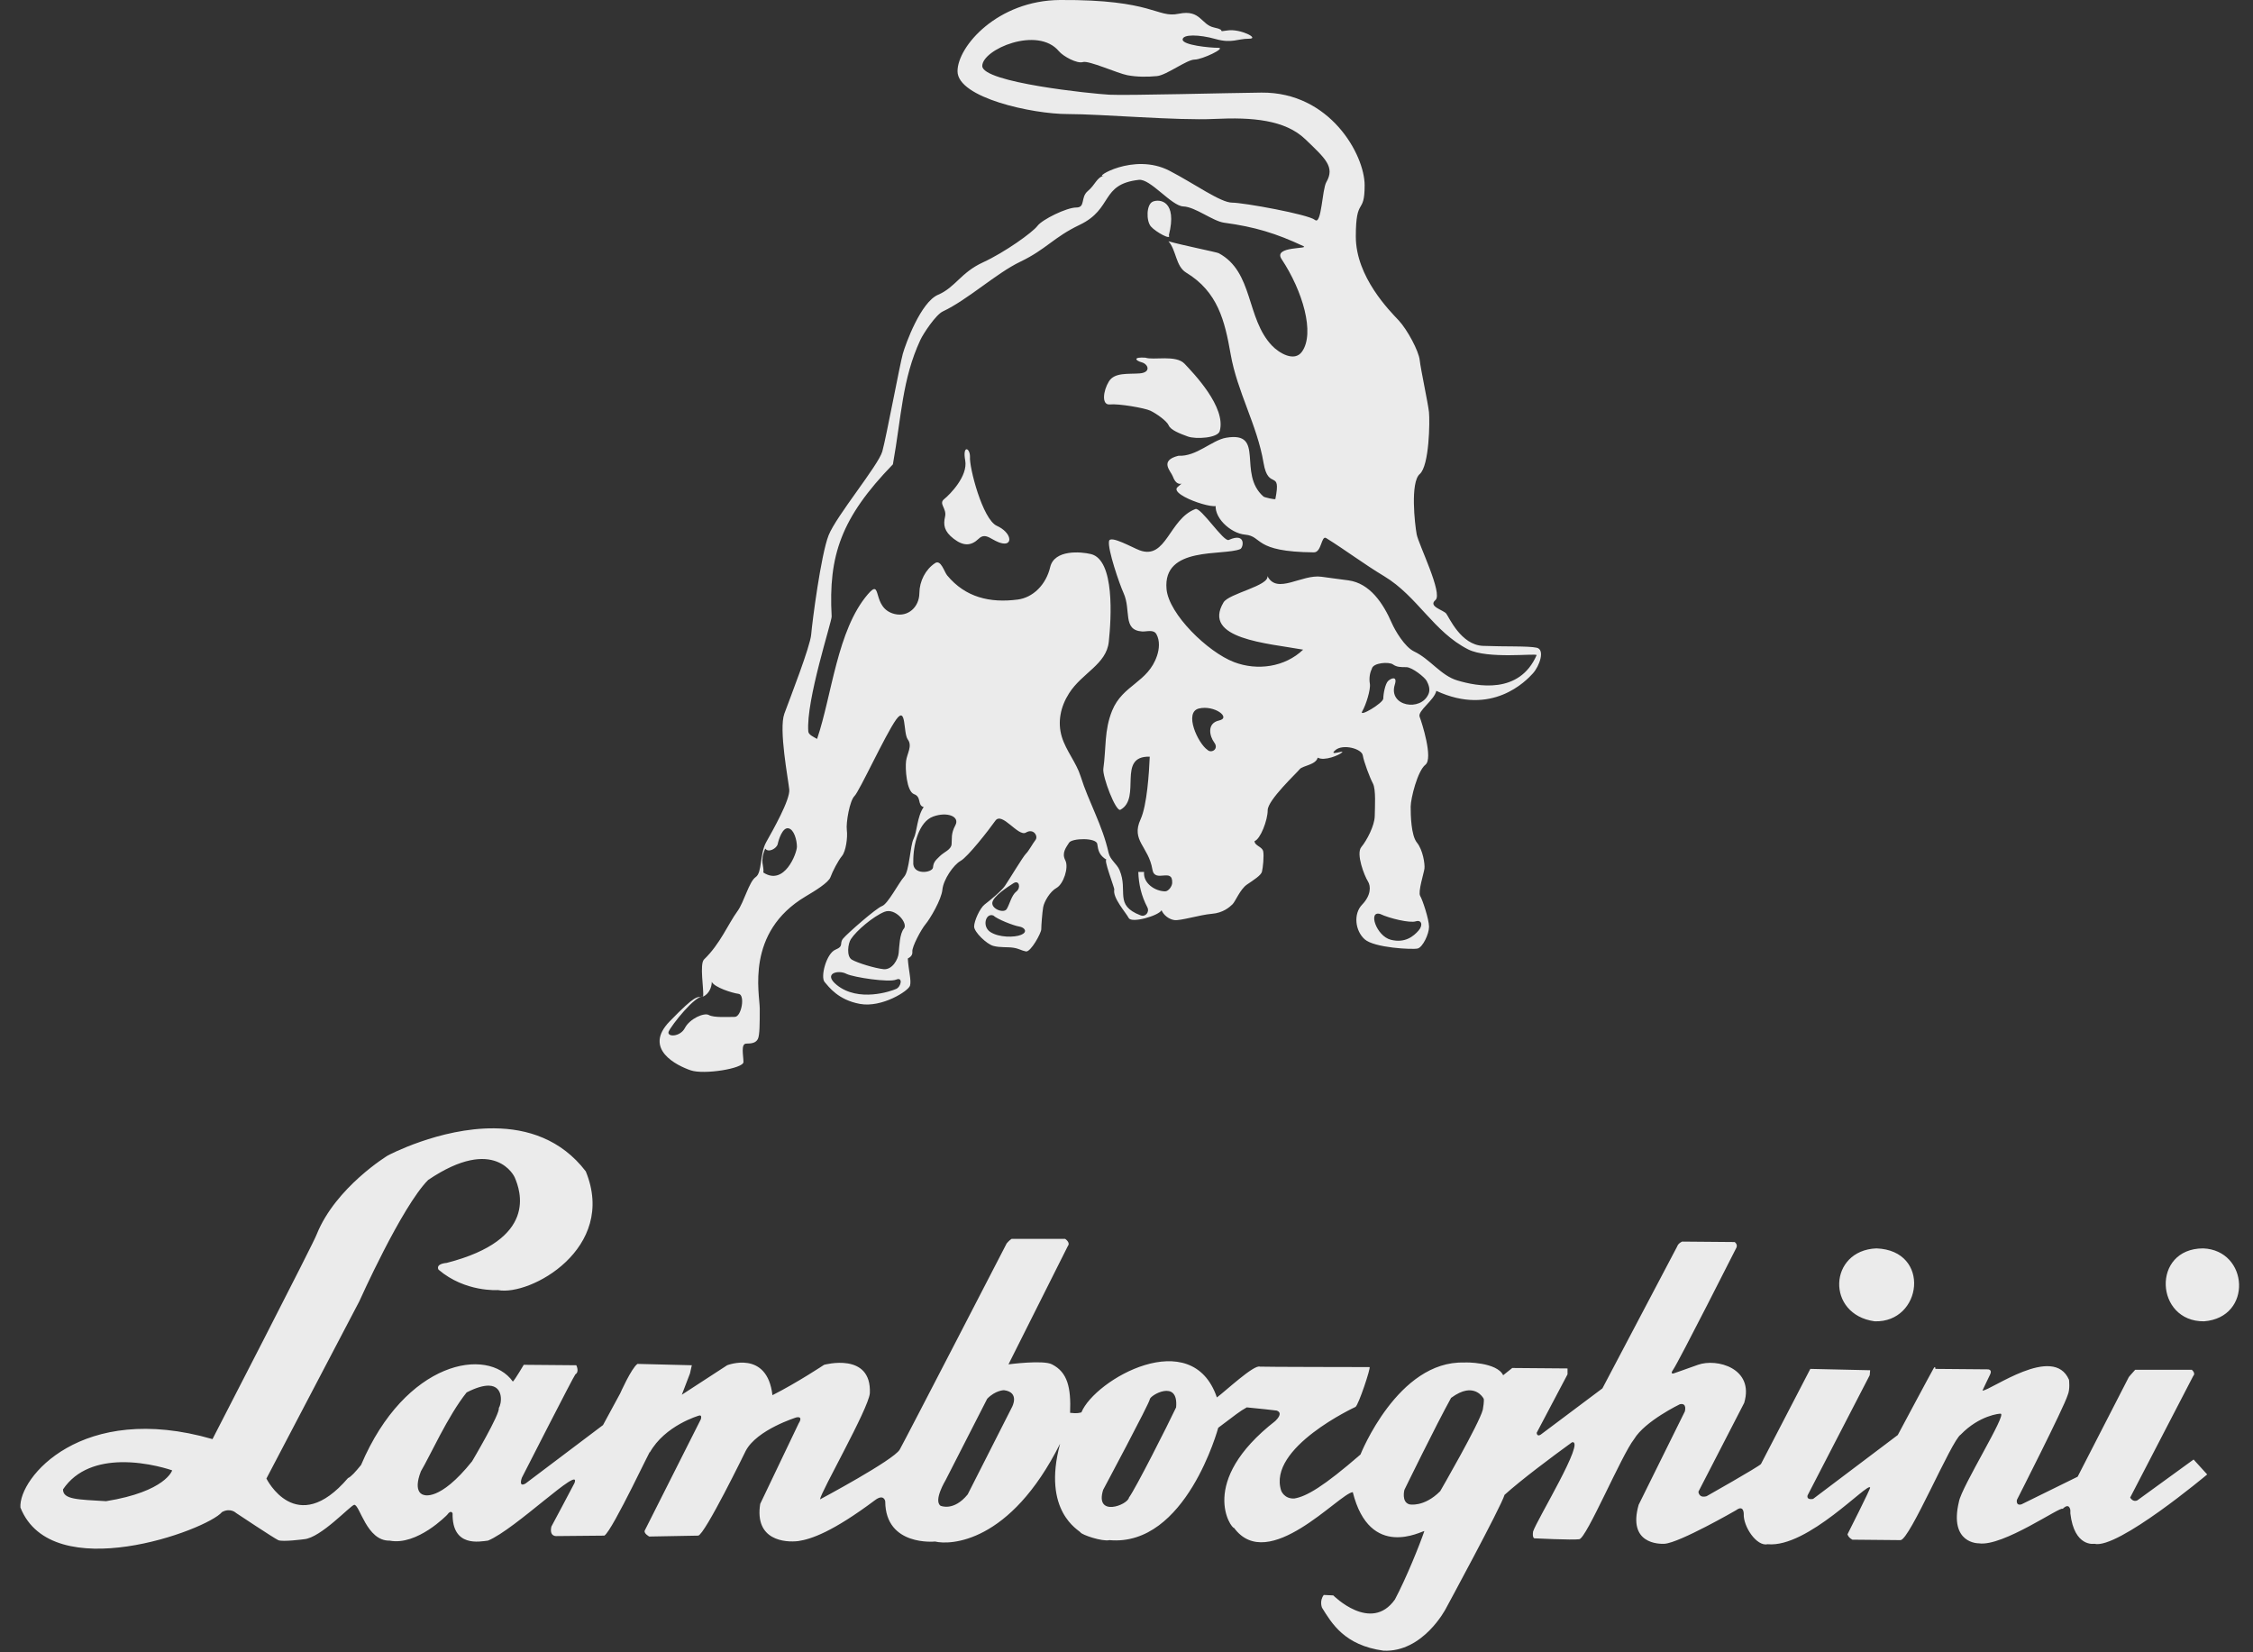 <?xml version="1.0" encoding="UTF-8"?>
<svg width="60px" height="44px" viewBox="0 0 60 44" version="1.1" xmlns="http://www.w3.org/2000/svg" xmlns:xlink="http://www.w3.org/1999/xlink">
    <rect x="0" y="0" width="60" height="44" fill="#333333" stroke="none"/>
    <!-- Generator: Sketch 52.5 (67469) - http://www.bohemiancoding.com/sketch -->
    <title>Lamborghini_mit_Stier_logo</title>
    <desc>Created with Sketch.</desc>
    <g id="Page-1" stroke="none" stroke-width="1" fill="none" fill-rule="evenodd" opacity="0.9">
        <g id="CMR-HOME-new" transform="translate(-505, -339)" fill="#FFFFFF" fill-rule="nonzero">
            <g id="Group" transform="translate(104, 339)">
                <g id="Lamborghini_mit_Stier_logo" transform="translate(401.491, 0)">
                    <path d="M25.009,1.897 C25.009,1.234 26.076,0.011 27.739,0 C30.238,-0.016 30.314,0.489 30.901,0.366 C31.489,0.244 31.489,0.661 31.847,0.734 C32.205,0.808 31.874,0.859 32.205,0.81 C32.538,0.761 33.074,1.031 32.768,1.031 C32.461,1.031 32.315,1.162 31.88,1.039 C31.446,0.917 31.004,0.907 31.004,1.054 C31.004,1.201 31.72,1.273 31.95,1.273 C32.18,1.273 31.524,1.587 31.32,1.587 C31.115,1.587 30.576,2.002 30.321,2.026 C30.065,2.051 29.784,2.051 29.529,2.002 C29.273,1.953 28.501,1.604 28.348,1.653 C28.194,1.702 27.822,1.5 27.709,1.364 C27.142,0.684 25.668,1.315 25.668,1.757 C25.668,2.198 28.594,2.498 29.054,2.522 C29.514,2.547 32.256,2.474 33.101,2.466 C34.931,2.448 35.851,4.124 35.851,4.934 C35.851,5.749 35.616,5.215 35.616,6.299 C35.616,7.379 36.526,8.285 36.756,8.53 C36.986,8.776 37.293,9.347 37.318,9.592 C37.344,9.837 37.538,10.728 37.564,10.973 C37.589,11.219 37.574,12.403 37.318,12.624 C37.063,12.845 37.186,13.96 37.237,14.23 C37.288,14.499 37.941,15.807 37.737,15.979 C37.533,16.15 37.947,16.242 38.024,16.34 C38.1,16.438 38.414,17.174 39.001,17.199 C39.589,17.223 40.202,17.199 40.432,17.248 C40.662,17.297 40.509,17.738 40.33,17.934 C40.151,18.131 39.241,19.084 37.76,18.397 C37.708,18.643 37.257,18.93 37.315,19.086 C37.374,19.241 37.682,20.198 37.469,20.365 C37.26,20.529 37.079,21.257 37.077,21.479 C37.076,21.701 37.087,22.246 37.244,22.439 C37.401,22.63 37.459,23.008 37.444,23.13 C37.429,23.251 37.266,23.751 37.33,23.858 C37.394,23.964 37.564,24.479 37.566,24.677 C37.567,24.875 37.396,25.225 37.264,25.258 C37.131,25.292 36.107,25.242 35.852,25.013 C35.596,24.785 35.548,24.334 35.783,24.091 C36.019,23.847 36.023,23.601 35.936,23.466 C35.849,23.332 35.613,22.736 35.763,22.556 C35.913,22.376 36.116,21.981 36.12,21.734 C36.124,21.487 36.155,21.021 36.071,20.863 C35.987,20.705 35.831,20.29 35.801,20.113 C35.771,19.937 35.273,19.803 35.071,19.976 C34.87,20.149 35.326,19.963 35.25,20.036 C35.174,20.11 34.78,20.274 34.601,20.176 C34.55,20.372 34.197,20.387 34.12,20.485 C34.044,20.583 33.269,21.305 33.269,21.575 C33.269,21.845 33.073,22.349 32.919,22.398 C32.919,22.521 33.124,22.546 33.149,22.669 C33.175,22.791 33.142,23.115 33.116,23.214 C33.091,23.312 32.894,23.434 32.715,23.557 C32.536,23.68 32.408,24.007 32.332,24.081 C32.255,24.155 32.084,24.311 31.777,24.335 C31.471,24.36 30.935,24.526 30.781,24.501 C30.628,24.477 30.493,24.361 30.442,24.239 C30.365,24.386 29.644,24.593 29.568,24.446 C29.491,24.299 29.133,23.906 29.184,23.685 C29.192,23.651 28.876,22.835 28.983,22.899 C28.779,22.776 28.755,22.645 28.73,22.474 C28.704,22.302 28.057,22.318 27.98,22.44 C27.904,22.563 27.776,22.711 27.878,22.907 C27.98,23.103 27.827,23.544 27.648,23.643 C27.47,23.741 27.316,24.011 27.29,24.158 C27.265,24.305 27.239,24.649 27.239,24.747 C27.239,24.845 26.958,25.36 26.83,25.336 C26.703,25.311 26.652,25.262 26.498,25.238 C26.345,25.213 26.141,25.238 25.962,25.189 C25.783,25.14 25.451,24.82 25.451,24.673 C25.451,24.526 25.604,24.183 25.732,24.085 C25.86,23.986 26.166,23.741 26.269,23.594 C26.371,23.446 26.754,22.809 26.83,22.735 C26.907,22.661 27.009,22.465 27.086,22.367 C27.163,22.269 27.035,22.048 26.83,22.171 C26.626,22.293 26.194,21.602 26.016,21.856 C25.837,22.11 25.281,22.82 25.091,22.925 C24.901,23.03 24.632,23.423 24.606,23.692 C24.58,23.961 24.274,24.473 24.158,24.61 C24.042,24.747 23.792,25.215 23.806,25.34 C23.819,25.465 23.712,25.504 23.685,25.525 C23.705,25.848 23.783,26.102 23.744,26.246 C23.704,26.39 22.993,26.839 22.413,26.734 C21.833,26.629 21.584,26.284 21.469,26.15 C21.353,26.015 21.516,25.39 21.757,25.29 C21.997,25.19 21.849,25.126 21.965,24.99 C22.081,24.853 22.838,24.187 22.999,24.128 C23.158,24.069 23.444,23.506 23.587,23.347 C23.731,23.188 23.744,22.524 23.839,22.336 C23.934,22.148 23.93,21.745 24.108,21.491 C23.933,21.449 24.058,21.222 23.853,21.149 C23.649,21.075 23.613,20.46 23.639,20.264 C23.664,20.067 23.813,19.864 23.685,19.692 C23.558,19.521 23.653,18.772 23.372,19.165 C23.091,19.558 22.393,21.075 22.265,21.198 C22.137,21.321 22.035,21.91 22.061,22.106 C22.087,22.302 22.035,22.67 21.933,22.793 C21.831,22.915 21.678,23.21 21.626,23.357 C21.576,23.504 21.205,23.728 20.962,23.872 C19.353,24.829 19.742,26.466 19.742,26.859 C19.742,27.251 19.742,27.57 19.691,27.669 C19.64,27.767 19.538,27.791 19.384,27.791 C19.231,27.791 19.308,28.11 19.308,28.282 C19.308,28.453 18.26,28.625 17.902,28.502 C17.544,28.38 16.625,27.938 17.34,27.202 C18.055,26.466 18.055,26.564 18.234,26.54 C18.26,26.368 18.132,25.672 18.259,25.549 C18.689,25.136 18.898,24.608 19.148,24.265 C19.327,24.019 19.455,23.48 19.633,23.357 C19.812,23.235 19.736,22.744 19.914,22.425 C20.093,22.106 20.553,21.296 20.528,21.026 C20.502,20.756 20.244,19.423 20.397,19.005 C20.55,18.588 21.087,17.214 21.112,16.895 C21.138,16.576 21.371,14.77 21.576,14.254 C21.78,13.739 22.904,12.389 23.006,12.021 C23.109,11.653 23.476,9.69 23.552,9.421 C23.629,9.151 24.03,8.047 24.49,7.85 C24.95,7.654 25.096,7.258 25.684,6.988 C26.271,6.718 27.01,6.187 27.138,6.015 C27.266,5.844 27.915,5.526 28.17,5.526 C28.426,5.526 28.275,5.258 28.48,5.086 C28.684,4.915 28.709,4.73 28.908,4.678 C28.6,4.759 29.689,4.049 30.652,4.546 C31.316,4.89 32.014,5.396 32.32,5.396 C32.627,5.396 34.348,5.708 34.527,5.856 C34.706,6.003 34.716,5.05 34.831,4.85 C35.065,4.445 34.807,4.222 34.27,3.707 C33.734,3.192 32.856,3.118 31.859,3.167 C30.862,3.216 28.855,3.037 27.936,3.037 C27.016,3.037 25.009,2.608 25.009,1.897 Z M19.18,26.466 C19.001,26.442 18.541,26.295 18.464,26.147 C18.464,26.295 18.388,26.466 18.234,26.54 C18.03,26.491 17.391,27.3 17.315,27.472 C17.263,27.62 17.621,27.62 17.749,27.374 C17.877,27.129 18.26,26.957 18.388,27.03 C18.516,27.104 18.899,27.079 19.077,27.079 C19.256,27.079 19.359,26.491 19.18,26.466 Z M20.502,22.057 C20.349,22.032 20.247,22.351 20.221,22.474 C20.196,22.596 19.966,22.719 19.889,22.596 C19.736,22.94 19.864,23.063 19.838,23.235 C20.4,23.602 20.732,22.719 20.732,22.547 C20.732,22.376 20.656,22.081 20.502,22.057 Z M23.374,26.087 C23.186,26.168 22.25,26.028 22.054,25.935 C21.834,25.815 21.413,25.922 21.794,26.23 C22.372,26.697 23.242,26.395 23.376,26.334 C23.51,26.273 23.561,26.007 23.374,26.087 Z M23.061,24.282 C22.767,24.402 22.319,24.778 22.169,25.009 C22.09,25.13 22.048,25.466 22.193,25.554 C22.339,25.642 22.813,25.786 23.041,25.809 C23.271,25.83 23.426,25.55 23.442,25.379 C23.459,25.208 23.466,24.864 23.582,24.727 C23.698,24.59 23.354,24.163 23.061,24.282 Z M24.358,21.745 C23.985,21.882 23.825,22.482 23.831,22.951 C23.795,23.317 24.341,23.247 24.356,23.1 C24.369,22.954 24.425,22.91 24.539,22.798 C24.652,22.686 24.837,22.629 24.851,22.483 C24.866,22.336 24.826,22.209 24.952,21.975 C25.077,21.741 24.731,21.608 24.358,21.745 Z M26.319,24.207 C26.396,24.085 26.447,23.839 26.575,23.741 C26.703,23.643 26.652,23.422 26.498,23.52 C26.345,23.618 25.962,23.864 25.936,24.035 C25.911,24.207 26.243,24.33 26.319,24.207 Z M26.652,24.673 C26.498,24.649 26.064,24.477 25.962,24.379 C25.758,24.305 25.655,24.673 25.885,24.82 C26.115,24.968 26.524,24.968 26.703,24.894 C26.882,24.82 26.805,24.698 26.652,24.673 Z M37.211,24.535 C37.057,24.584 36.521,24.461 36.265,24.339 C35.933,24.241 36.163,24.927 36.546,25.025 C36.93,25.124 37.159,24.927 37.287,24.78 C37.415,24.633 37.364,24.486 37.211,24.535 Z M38.608,17.293 C37.686,16.826 37.258,15.879 36.372,15.345 C35.816,15.01 35.369,14.667 34.827,14.329 C34.695,14.247 34.708,14.711 34.5,14.709 C32.869,14.696 33.15,14.279 32.665,14.237 C32.276,14.203 31.786,13.755 31.898,13.371 C32.194,13.697 30.62,13.202 30.866,12.973 C31.201,12.661 30.897,13.118 30.743,12.688 C30.693,12.548 30.371,12.268 30.89,12.137 C31.372,12.163 31.781,11.722 32.162,11.657 C33.221,11.478 32.452,12.609 33.159,13.225 C33.179,13.243 33.469,13.313 33.474,13.287 C33.635,12.466 33.285,13.083 33.159,12.327 C32.991,11.322 32.456,10.433 32.282,9.429 C32.127,8.544 31.942,7.771 31.097,7.259 C30.816,7.088 30.838,6.661 30.626,6.425 C30.988,6.53 31.915,6.715 31.966,6.743 C32.895,7.243 32.69,8.477 33.385,9.206 C33.567,9.396 33.979,9.652 34.183,9.364 C34.532,8.873 34.201,7.745 33.638,6.898 C33.405,6.546 34.401,6.638 34.217,6.553 C33.496,6.215 32.926,6.041 32.112,5.931 C31.805,5.89 31.347,5.51 31.021,5.497 C30.706,5.485 30.146,4.755 29.839,4.789 C28.804,4.906 29.163,5.559 28.259,5.989 C27.567,6.319 27.369,6.641 26.678,6.971 C26.043,7.275 25.276,7.985 24.618,8.293 C24.43,8.381 24.097,8.884 24.019,9.053 C23.533,10.1 23.517,11.089 23.288,12.365 C21.908,13.788 21.568,14.794 21.657,16.416 C21.664,16.548 20.969,18.652 21.035,19.479 C21.042,19.567 21.174,19.623 21.269,19.677 C21.665,18.511 21.803,16.779 22.619,15.827 C23.018,15.361 22.705,16.195 23.332,16.35 C23.688,16.438 23.99,16.169 23.993,15.793 C23.996,15.476 24.156,15.163 24.412,14.995 C24.567,14.894 24.655,15.228 24.732,15.321 C25.218,15.909 25.873,16.062 26.612,15.966 C27.018,15.913 27.366,15.573 27.477,15.101 C27.588,14.631 28.291,14.689 28.563,14.755 C29.2,14.911 29.104,16.467 29.037,17.093 C28.973,17.692 28.327,17.918 27.981,18.46 C27.751,18.819 27.668,19.227 27.786,19.62 C27.898,19.991 28.171,20.304 28.286,20.669 C28.505,21.369 28.866,21.963 29.032,22.71 C29.074,22.9 29.253,23.003 29.323,23.169 C29.563,23.734 29.168,24.099 29.883,24.375 C30.014,24.426 30.13,24.287 30.063,24.159 C29.904,23.854 29.835,23.554 29.823,23.219 C29.874,23.219 29.925,23.219 29.977,23.219 C29.948,23.524 30.273,23.734 30.538,23.736 C30.625,23.736 30.722,23.606 30.726,23.512 C30.744,23.087 30.262,23.531 30.199,23.155 C30.097,22.538 29.622,22.387 29.884,21.818 C30.056,21.443 30.11,20.574 30.128,20.15 C29.241,20.125 29.92,21.248 29.348,21.563 C29.224,21.631 28.864,20.674 28.892,20.474 C28.97,19.913 28.913,19.451 29.126,18.925 C29.408,18.232 30.081,18.18 30.322,17.462 C30.383,17.281 30.401,17.062 30.307,16.89 C30.231,16.752 30.047,16.824 29.924,16.816 C29.393,16.779 29.642,16.252 29.428,15.786 C29.326,15.564 29,14.621 29.044,14.408 C29.078,14.244 29.676,14.588 29.861,14.655 C30.571,14.915 30.641,13.82 31.345,13.555 C31.489,13.5 32.097,14.441 32.232,14.379 C32.701,14.166 32.624,14.586 32.538,14.622 C32.082,14.81 30.471,14.532 30.575,15.687 C30.636,16.357 31.677,17.366 32.372,17.631 C32.991,17.868 33.727,17.766 34.213,17.3 C33.267,17.129 31.51,17.017 32.094,16.04 C32.237,15.803 33.314,15.6 33.262,15.339 C33.515,15.844 34.176,15.283 34.705,15.359 C34.97,15.397 35.157,15.419 35.421,15.455 C35.992,15.535 36.343,16.06 36.58,16.604 C36.654,16.772 36.912,17.228 37.172,17.35 C37.596,17.551 37.879,17.989 38.32,18.12 C38.848,18.278 39.972,18.499 40.432,17.444 C40.398,17.394 39.126,17.555 38.608,17.293 Z M31.438,18.867 C31.029,18.965 31.412,19.799 31.668,19.971 C31.77,20.069 31.975,19.947 31.847,19.775 C31.719,19.603 31.643,19.259 31.975,19.186 C32.307,19.112 31.847,18.769 31.438,18.867 Z M36.654,18.232 C36.474,18.81 37.352,18.96 37.553,18.478 C37.604,18.355 37.555,18.232 37.504,18.134 C37.453,18.036 37.115,17.766 36.961,17.766 C36.808,17.766 36.706,17.766 36.604,17.693 C36.501,17.619 36.067,17.644 36.041,17.815 C35.99,17.914 35.965,18.061 35.99,18.208 C36.016,18.355 35.888,18.772 35.786,18.944 C35.684,19.116 36.348,18.723 36.348,18.601 C36.348,18.478 36.399,18.208 36.476,18.134 C36.552,18.061 36.731,17.987 36.654,18.232 Z M25.214,12.262 C25.29,12.679 24.805,13.17 24.652,13.292 C24.498,13.415 24.728,13.537 24.677,13.758 C24.626,13.979 24.652,14.151 24.907,14.347 C25.163,14.544 25.367,14.544 25.572,14.347 C25.776,14.151 25.929,14.421 26.21,14.47 C26.491,14.519 26.44,14.175 26.057,14.003 C25.674,13.832 25.316,12.433 25.341,12.164 C25.341,11.918 25.137,11.844 25.214,12.262 Z M30.015,9.525 C29.683,9.501 29.734,9.599 29.913,9.648 C30.092,9.697 30.168,9.918 29.862,9.943 C29.555,9.967 29.194,9.911 29.041,10.156 C28.888,10.402 28.837,10.794 29.067,10.77 C29.297,10.745 29.995,10.864 30.148,10.938 C30.302,11.012 30.583,11.208 30.634,11.33 C30.685,11.453 30.94,11.551 31.145,11.625 C31.349,11.699 31.939,11.669 31.992,11.479 C32.171,10.842 31.286,9.932 31.056,9.687 C30.826,9.441 30.22,9.599 30.015,9.525 Z M30.637,6.264 C30.87,5.344 30.391,5.294 30.212,5.368 C30.034,5.441 30.031,5.884 30.159,6.031 C30.286,6.178 30.714,6.411 30.637,6.264 Z" id="path45"></path>
                    <g id="g105281" transform="translate(0.051, 30.046)">
                        <path d="M12.621,0.001 C11.163,-0.012 9.786,0.724 9.786,0.724 C9.786,0.724 8.399,1.565 7.892,2.824 C7.866,2.946 5.117,8.277 5.117,8.277 C1.633,7.269 -0.051,9.311 0.002,10.099 C0.843,12.21 4.96,10.708 5.371,10.219 C5.598,10.097 5.745,10.244 5.745,10.244 C5.745,10.244 6.753,10.915 6.867,10.967 C6.98,11.02 7.554,10.943 7.554,10.943 C8.001,10.909 8.797,10.035 8.893,10.026 C9.042,10.027 9.222,10.995 9.834,10.98 C10.57,11.122 11.367,10.292 11.367,10.292 C11.472,10.143 11.511,10.256 11.511,10.256 C11.495,11.166 12.234,11.005 12.453,10.98 C13.179,10.684 14.958,8.931 14.757,9.447 C14.687,9.587 14.142,10.606 14.142,10.606 C14.081,10.877 14.274,10.859 14.274,10.859 L15.553,10.847 C15.772,10.716 16.891,8.307 16.76,8.639 C17.163,7.909 18.075,7.65 18.075,7.65 C18.162,7.624 18.123,7.746 18.123,7.746 L16.627,10.714 C16.601,10.793 16.748,10.871 16.748,10.871 L18.051,10.847 C18.226,10.83 19.317,8.591 19.317,8.591 C19.614,8.023 20.669,7.698 20.669,7.698 C20.861,7.663 20.729,7.855 20.729,7.855 L19.703,10.002 C19.548,10.977 20.367,11.034 20.717,10.992 C21.067,10.94 21.636,10.743 22.756,9.906 C22.983,9.732 23.033,9.907 23.033,9.942 C23.043,11.141 24.36,11.004 24.36,11.004 C24.754,11.101 26.353,11.063 27.69,8.398 C27.201,10.208 28.198,10.701 28.233,10.762 C28.268,10.824 28.804,11.011 29.005,10.967 C31.045,11.148 31.901,7.975 31.901,7.975 C32.36,7.631 32.476,7.532 32.661,7.432 C33.116,7.477 33.238,7.49 33.457,7.517 C33.632,7.579 33.474,7.742 33.421,7.794 C31.339,9.417 32.253,10.668 32.323,10.642 C33.234,11.878 35.125,9.723 35.484,9.689 C35.94,11.51 37.329,10.717 37.39,10.726 C37.268,11.085 36.912,11.971 36.606,12.548 C35.968,13.448 34.965,12.439 34.965,12.439 L34.712,12.427 C34.59,12.585 34.664,12.765 34.664,12.765 C34.926,13.186 35.263,13.768 36.304,13.911 C37.355,13.958 37.957,12.801 37.957,12.801 C37.957,12.801 39.43,10.085 39.526,9.761 C39.972,9.36 40.746,8.78 41.323,8.361 C41.7,8.284 40.382,10.432 40.286,10.738 C40.26,10.913 40.322,10.919 40.322,10.919 C40.322,10.919 41.324,10.969 41.516,10.943 C41.709,10.918 42.644,8.696 42.976,8.277 C43.265,7.796 44.195,7.348 44.195,7.348 C44.396,7.305 44.327,7.541 44.327,7.541 L43.097,10.026 C42.8,11.067 43.636,11.072 43.785,11.064 C44.187,11.039 45.691,10.171 45.691,10.171 C45.901,10.014 45.896,10.268 45.896,10.268 C45.879,10.6 46.238,11.145 46.535,11.076 C47.603,11.175 49.218,9.401 49.262,9.568 C49.271,9.603 48.659,10.811 48.659,10.811 C48.685,10.907 48.791,10.955 48.791,10.955 C48.791,10.955 49.825,10.967 50.07,10.967 C50.315,10.968 51.43,8.305 51.675,8.156 C52.173,7.641 52.719,7.593 52.737,7.601 C52.92,7.593 51.696,9.548 51.627,9.942 C51.356,11.07 52.157,11.052 52.157,11.052 C52.796,11.15 54.363,10.039 54.389,10.135 C54.573,9.952 54.594,10.171 54.594,10.171 L54.594,10.256 C54.7,11.166 55.234,11.064 55.234,11.064 C55.847,11.223 58.238,9.218 58.238,9.218 L57.876,8.82 L56.38,9.906 C56.258,9.967 56.187,9.833 56.187,9.833 L57.864,6.6 C57.943,6.521 57.828,6.431 57.828,6.431 L56.32,6.431 C56.215,6.545 56.151,6.624 56.151,6.624 L54.788,9.278 L53.292,10.014 C53.134,10.058 53.171,9.894 53.171,9.894 C53.171,9.894 54.417,7.448 54.522,7.107 C54.592,6.949 54.558,6.697 54.558,6.697 C54.146,5.741 52.482,6.978 52.254,6.986 C52.245,6.995 52.459,6.552 52.459,6.552 C52.52,6.421 52.399,6.419 52.399,6.419 L50.999,6.407 C50.999,6.407 51.003,6.308 50.951,6.395 C50.898,6.482 49.998,8.168 49.998,8.168 L47.742,9.87 C47.549,9.904 47.597,9.773 47.597,9.773 L49.25,6.576 L49.262,6.443 L47.669,6.407 L46.354,8.941 C46.284,9.019 44.907,9.797 44.907,9.797 C44.696,9.858 44.689,9.677 44.689,9.677 L45.908,7.312 C46.184,6.389 45.176,6.118 44.677,6.298 C44.34,6.42 44.026,6.528 44.026,6.528 C44.026,6.528 43.926,6.554 44.014,6.431 C44.162,6.221 45.703,3.174 45.703,3.174 C45.738,3.086 45.655,3.029 45.655,3.029 L44.255,3.017 C44.141,3.069 44.122,3.149 44.122,3.149 L42.132,6.926 L40.491,8.156 C40.386,8.226 40.382,8.108 40.382,8.108 L41.203,6.552 L41.203,6.395 L39.731,6.383 L39.489,6.576 C39.323,6.225 38.478,6.229 38.452,6.238 C36.684,6.181 35.689,8.687 35.689,8.687 C34.705,9.54 34.251,9.805 33.928,9.858 C33.659,9.873 33.578,9.652 33.578,9.652 C33.203,8.505 35.556,7.42 35.556,7.42 C35.635,7.377 35.974,6.359 35.93,6.359 C35.887,6.359 33.037,6.355 33.011,6.347 C32.853,6.285 32.092,7.001 31.865,7.167 C31.198,5.213 28.616,6.691 28.257,7.565 C28.103,7.606 28.034,7.578 27.956,7.577 C27.982,6.912 27.893,6.498 27.473,6.286 C27.245,6.163 26.315,6.286 26.315,6.286 L27.895,3.137 C27.974,3.041 27.823,2.944 27.823,2.944 L26.399,2.944 C26.338,2.979 26.267,3.065 26.267,3.065 C26.267,3.065 23.577,8.275 23.419,8.555 C23.262,8.834 21.296,9.882 21.296,9.882 C21.313,9.689 22.58,7.487 22.623,7.058 C22.675,5.947 21.405,6.298 21.405,6.298 C21.405,6.298 20.685,6.776 20.029,7.107 C19.888,5.89 18.823,6.31 18.823,6.31 L17.616,7.095 L17.833,6.528 L17.882,6.31 L16.434,6.274 C16.268,6.396 15.975,7.058 15.975,7.058 L15.517,7.903 L13.454,9.459 C13.253,9.573 13.357,9.303 13.357,9.303 C13.357,9.303 14.75,6.571 14.781,6.552 C14.895,6.482 14.805,6.31 14.805,6.31 L13.406,6.298 C13.406,6.298 13.169,6.701 13.116,6.745 C12.45,5.806 10.253,6.187 9.074,8.965 C8.924,9.15 8.807,9.28 8.725,9.315 C7.343,10.93 6.553,9.327 6.553,9.327 L9.026,4.609 C9.026,4.609 10.151,2.092 10.86,1.376 C12.653,0.164 13.164,1.304 13.164,1.304 C13.319,1.663 13.792,2.959 11.355,3.584 C11.035,3.615 11.137,3.765 11.137,3.765 C11.847,4.371 12.718,4.308 12.718,4.308 C13.576,4.476 15.9,3.197 15.058,1.147 C14.401,0.288 13.496,0.008 12.621,0.001 Z M49.431,3.198 C48.153,3.247 48.078,4.961 49.383,5.14 C50.652,5.179 50.893,3.254 49.431,3.198 Z M58.129,3.198 C56.747,3.203 56.85,5.154 58.154,5.14 C59.458,5.039 59.346,3.245 58.129,3.198 Z M12.477,6.853 C12.886,6.863 12.814,7.353 12.742,7.445 C12.786,7.593 12.03,8.868 12.03,8.868 C11.156,9.96 10.739,9.761 10.739,9.761 C10.739,9.761 10.44,9.719 10.667,9.134 C10.912,8.723 11.387,7.654 11.885,7.034 C12.148,6.899 12.34,6.85 12.477,6.853 Z M26.194,6.974 C26.623,7.028 26.411,7.42 26.411,7.42 L25.229,9.749 C24.853,10.212 24.505,10.051 24.505,10.051 C24.313,9.91 24.638,9.375 24.638,9.375 L25.748,7.203 C25.966,6.976 26.194,6.974 26.194,6.974 Z M38.5,6.986 C38.835,6.927 38.971,7.203 38.971,7.203 C38.971,7.203 38.99,7.248 38.947,7.493 C38.851,7.869 37.812,9.664 37.812,9.664 C37.375,10.101 36.992,10.014 36.992,10.014 C36.773,9.952 36.859,9.628 36.859,9.628 C36.859,9.628 37.7,7.904 38.102,7.179 C38.26,7.064 38.389,7.006 38.5,6.986 Z M30.453,6.998 C30.638,6.967 30.814,7.043 30.779,7.432 C30.56,7.896 29.699,9.598 29.524,9.833 C29.489,10.035 28.609,10.363 28.836,9.628 C28.836,9.628 30.07,7.32 30.079,7.215 C30.083,7.163 30.268,7.029 30.453,6.998 Z M2.668,8.892 C3.389,8.875 4.043,9.109 4.043,9.109 C4.043,9.109 3.875,9.672 2.282,9.93 C1.529,9.884 1.136,9.888 1.136,9.616 C1.503,9.07 2.107,8.906 2.668,8.892 Z" id="path2556"></path>
                    </g>
                </g>
            </g>
        </g>
    </g>
</svg>